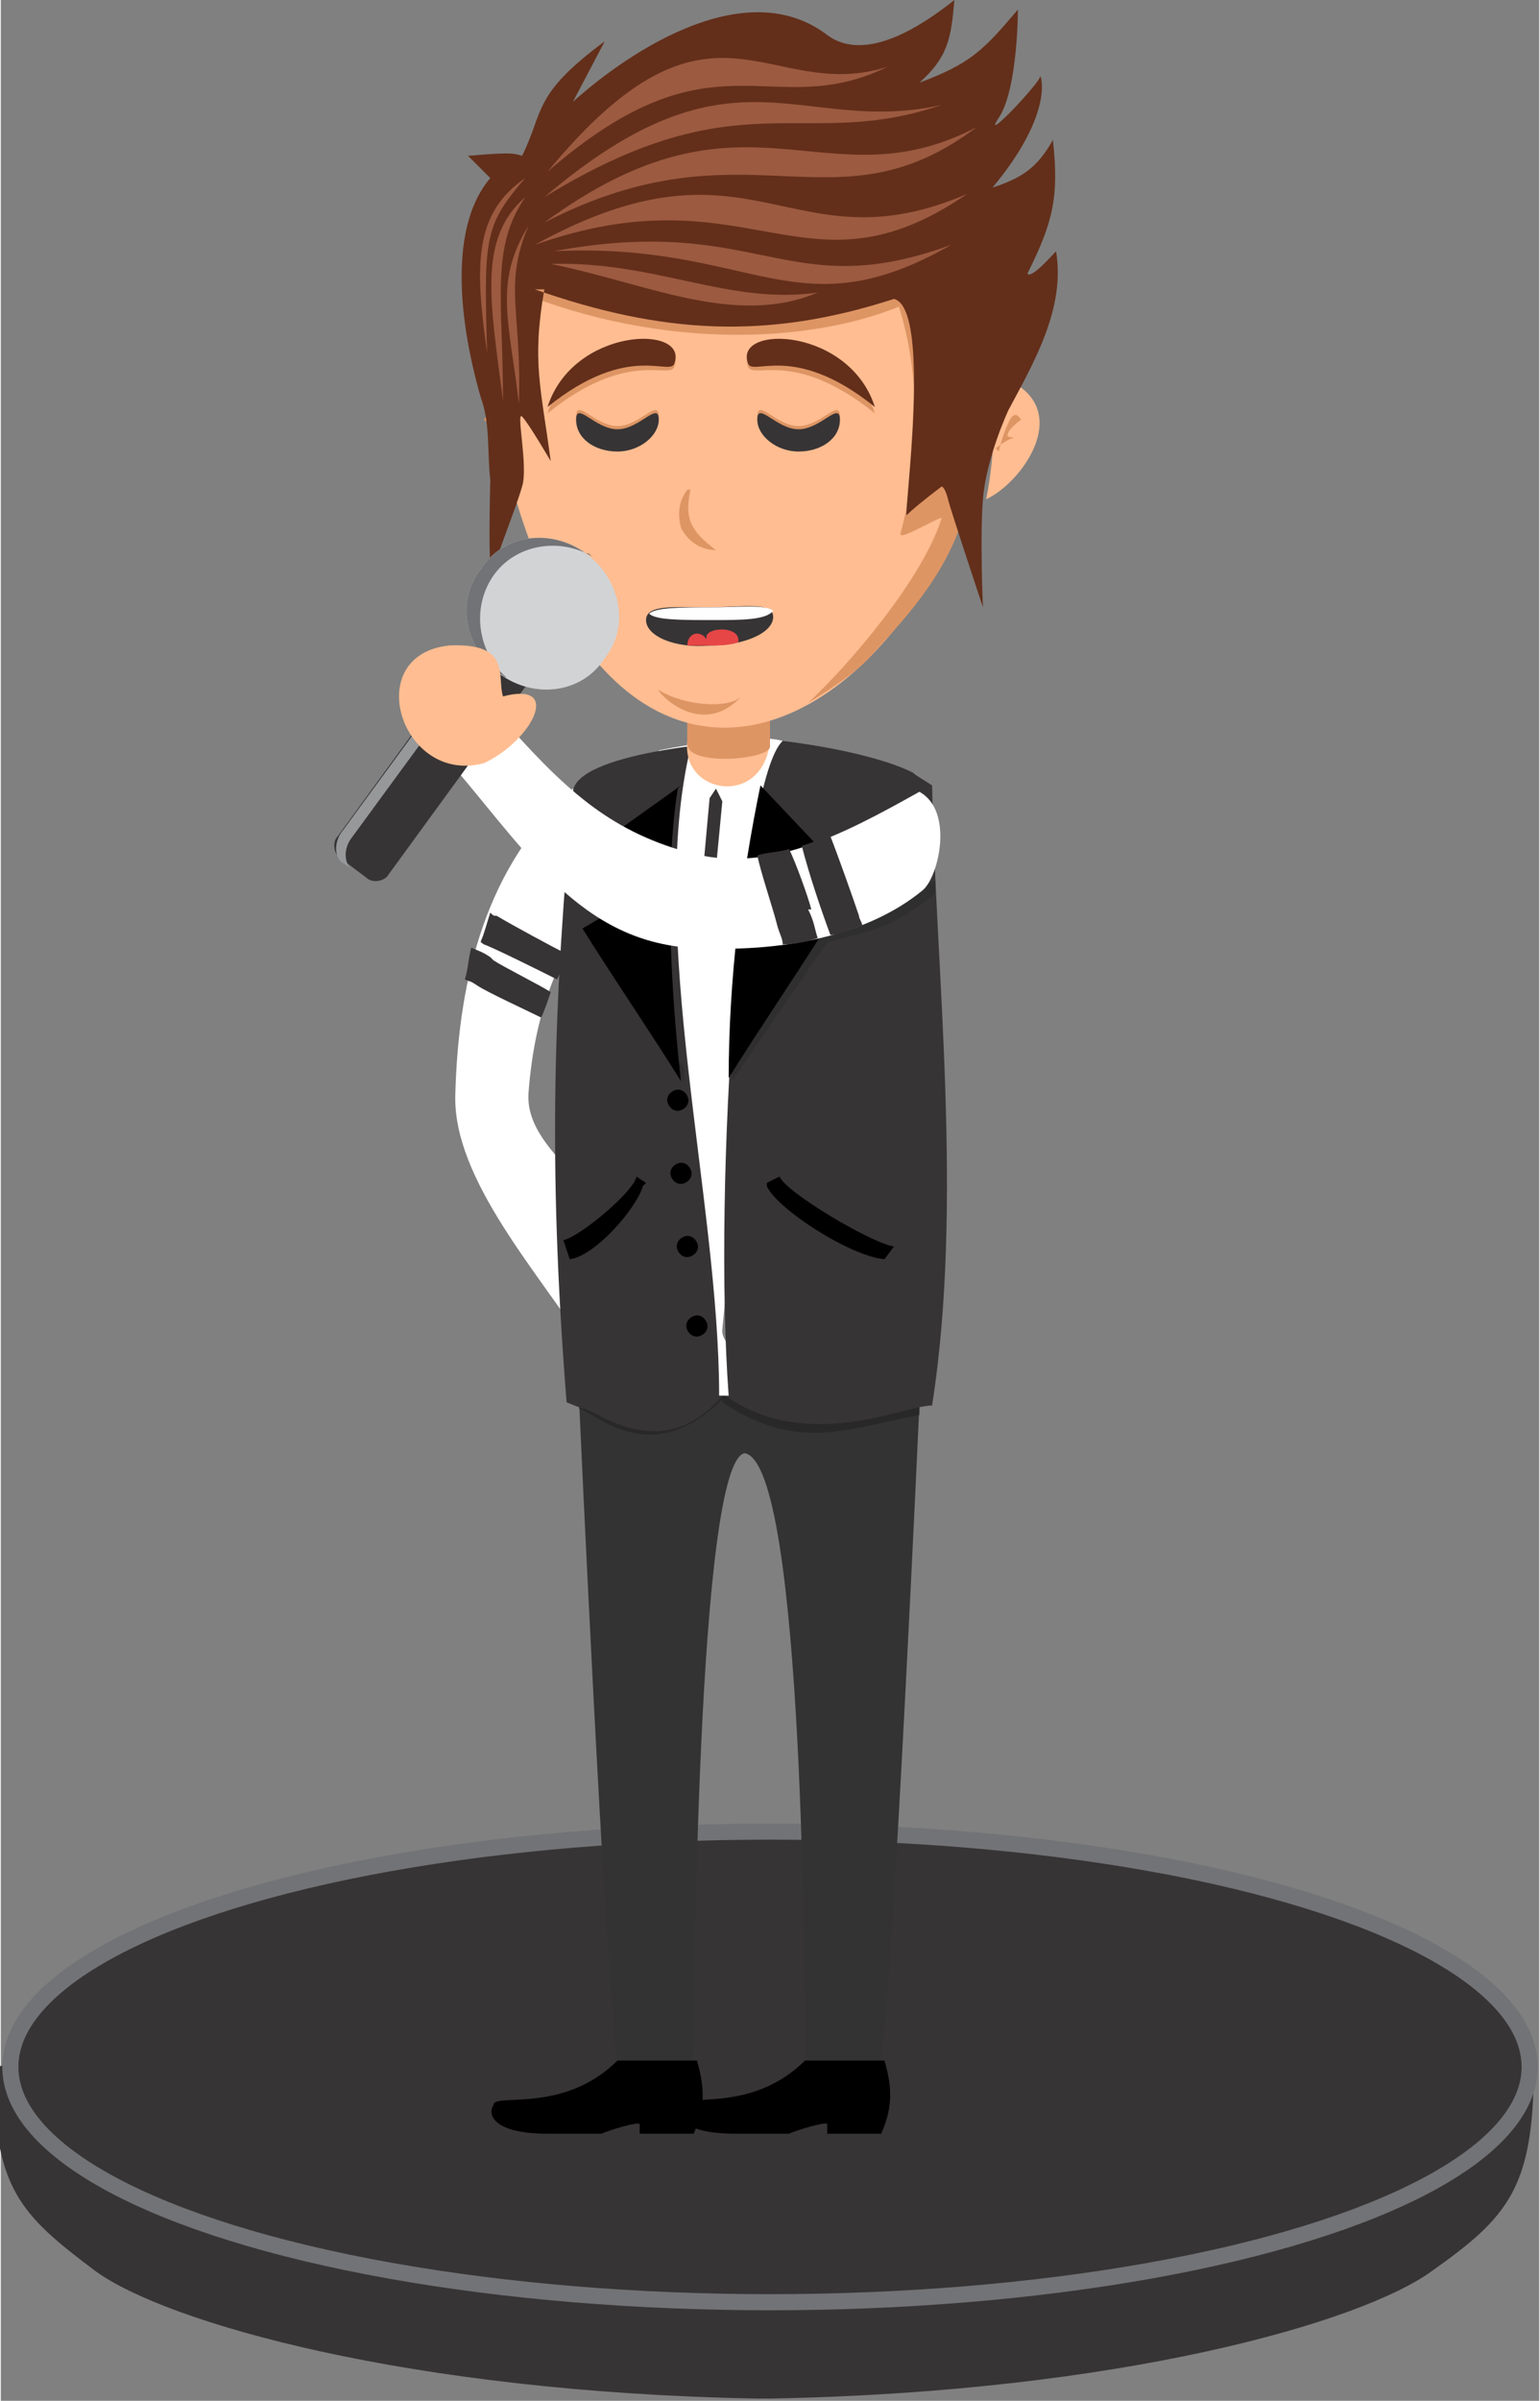 <?xml version="1.0" encoding="UTF-8"?>
<!DOCTYPE svg PUBLIC "-//W3C//DTD SVG 1.1//EN" "http://www.w3.org/Graphics/SVG/1.1/DTD/svg11.dtd">
<!-- Creator: CorelDRAW X6 -->
<svg xmlns="http://www.w3.org/2000/svg" xml:space="preserve" width="5.646in" height="8.798in" version="1.1" style="shape-rendering:geometricPrecision; text-rendering:geometricPrecision; image-rendering:optimizeQuality; fill-rule:evenodd; clip-rule:evenodd"
viewBox="0 0 484 755"
 xmlns:xlink="http://www.w3.org/1999/xlink">
 <rect x="0" y="0" width="484" height="755" fill="#808080" stroke="none"/>
 <defs>
  <style type="text/css">
   <![CDATA[
    .str0 {stroke:#373435;stroke-width:0.596}
    .str2 {stroke:black;stroke-width:0.675}
    .str1 {stroke:#727376;stroke-width:5.066}
    .fil1 {fill:#373435}
    .fil16 {fill:#727376}
    .fil14 {fill:#96989A}
    .fil15 {fill:#D2D3D5}
    .fil3 {fill:#E6E7E8}
    .fil12 {fill:#FEFEFE}
    .fil6 {fill:black}
    .fil4 {fill:#333333}
    .fil10 {fill:#632F1A}
    .fil11 {fill:#9C5A40}
    .fil9 {fill:#DE9564}
    .fil8 {fill:#FFBD91}
    .fil2 {fill:white}
    .fil5 {fill:#292829}
    .fil7 {fill:#302F30}
    .fil0 {fill:#54546E}
    .fil13 {fill:#E74646}
   ]]>
  </style>
 </defs>
 <rect class="fil0" x="-3187" y="947" width="729" height="944"/>
 <path class="fil1 str0" d="M0 650c79,0 159,0 239,0l0 0 2 0 2 0 0 0c80,0 160,0 239,0 0,38 -8,47 -32,64 -22,16 -98,38 -208,40l0 0c-1,0 -2,0 -2,0 -1,0 -2,0 -2,0l0 0c-110,-2 -186,-24 -208,-40 -24,-18 -32,-26 -32,-64z"/>
 <ellipse class="fil1 str1" cx="242" cy="650" rx="239" ry="74"/>
 <path class="fil2" d="M194 275l-14 -27c-27,24 -36,59 -37,96 -1,27 27,57 42,81l22 -18c-11,-31 -42,-43 -41,-63 2,-27 10,-47 28,-69z"/>
 <path class="fil1" d="M178 301c-1,2 -2,5 -3,7 -4,-2 -20,-10 -23,-11 -3,-2 0,0 -1,-1 1,-2 2,-6 3,-9 1,1 1,1 2,1 5,3 18,10 22,12z"/>
 <path class="fil1" d="M155 302c3,2 15,8 18,10 -1,3 -2,6 -3,8 -4,-2 -17,-8 -20,-10 -3,-2 -2,-1 -4,-2 1,-3 1,-6 2,-10 2,1 3,1 6,3z"/>
 <path class="fil3" d="M146 241c8,11 26,34 35,40 3,2 3,-3 3,-3l-29 -35 -8 -8 0 6z"/>
 <path class="fil4" d="M234 457c19,3 19,175 19,192l24 -1c4,-29 12,-206 12,-206 -15,-6 -92,-5 -107,0 0,0 8,177 12,206l24 1c0,-16 1,-189 16,-192z"/>
 <path class="fil5" d="M227 440c-22,22 -39,5 -45,3l0 -1 18 -5 20 3 46 -20 15 13 8 7 0 3 0 2c-22,4 -38,12 -62,-4z"/>
 <path class="fil2" d="M246 233c0,4 -14,133 -19,185 -1,6 16,17 15,20 -1,2 -36,0 -36,1 -1,-5 18,-13 17,-22 -6,-54 -18,-161 -16,-181 0,0 28,-6 39,-3z"/>
 <path class="fil1" d="M180 249c-6,65 -8,116 -2,192l5 2c3,-1 24,19 44,-4l2 0c-5,-68 4,-194 17,-206 0,0 27,3 41,10 1,1 3,2 6,4 1,57 10,131 0,195 -9,0 -39,15 -65,-3l-2 0c0,-62 -23,-145 -9,-204 0,0 11,-1 21,-2 -11,0 -57,4 -58,16z"/>
 <path class="fil6" d="M277 648l-24 0c-17,17 -39,10 -39,14 -2,3 0,9 17,9 6,0 17,0 17,0 2,-1 12,-4 12,-3l0 3 17 0c3,-7 4,-13 1,-23z"/>
 <path class="fil6" d="M218 648l-24 0c-17,17 -39,10 -39,14 -2,3 0,9 17,9 6,0 17,0 17,0 2,-1 12,-4 12,-3l0 3 17 0c3,-7 4,-13 1,-23z"/>
 <path class="fil6" d="M241 372l4 -2c2,5 29,21 36,22l-3 4c-11,-1 -34,-16 -37,-23z"/>
 <path class="fil6" d="M203 372l-3 -2c-1,5 -18,19 -23,20l2 6c8,-1 21,-16 23,-23z"/>
 <path class="fil6 str2" d="M213 343c-1,0 -3,1 -3,3 0,1 1,3 3,3 1,0 3,-1 3,-3 0,-1 -1,-3 -3,-3z"/>
 <path class="fil6 str2" d="M214 366c-1,0 -3,1 -3,3 0,1 1,3 3,3 1,0 3,-1 3,-3 0,-1 -1,-3 -3,-3z"/>
 <path class="fil6 str2" d="M216 389c-1,0 -3,1 -3,3 0,1 1,3 3,3 1,0 3,-1 3,-3 0,-1 -1,-3 -3,-3z"/>
 <path class="fil6 str2" d="M219 414c-1,0 -3,1 -3,3 0,1 1,3 3,3 1,0 3,-1 3,-3 0,-1 -1,-3 -3,-3z"/>
 <polygon class="fil1" points="227,252 225,273 238,274 233,275 239,278 225,277 224,283 223,280 220,285 221,277 209,277 212,275 206,273 221,273 223,251 225,248 "/>
 <polygon class="fil7" points="187,266 186,267 201,283 204,279 189,265 "/>
 <polygon class="fil7" points="184,291 183,292 215,340 215,336 "/>
 <path class="fil6" d="M214 247l-28 20 14 15 -17 10c10,16 21,32 31,48 -2,-17 -6,-61 -1,-92z"/>
 <polygon class="fil7" points="272,266 272,267 258,283 255,279 269,265 "/>
 <polygon class="fil7" points="260,291 263,292 230,340 230,336 "/>
 <path class="fil6" d="M239 247l18 19 -14 15 17 10c-10,16 -21,32 -31,48 0,-31 4,-63 10,-92z"/>
 <polygon class="fil7" points="272,266 272,267 258,283 255,279 269,265 "/>
 <path class="fil7" d="M257 297l2 -3 28 -14 7 -3 0 4c-15,12 -19,11 -36,16z"/>
 <path class="fil7" d="M188 287c0,0 -8,-5 -9,-7 -1,-1 -2,-2 -2,-2l0 -5 9 7 4 4 0 2 -1 0 -1 1 -1 -1z"/>
 <path class="fil2" d="M289 249c11,6 6,27 1,31 -17,14 -44,20 -74,18 -36,-3 -53,-34 -78,-62l18 -12c21,24 35,37 60,44 25,7 48,-5 73,-19z"/>
 <path class="fil1" d="M261 263c-3,1 -6,2 -9,3 2,8 6,20 9,28 3,0 7,-2 10,-3 0,-1 -1,-2 -1,-3 -2,-6 -7,-20 -9,-25z"/>
 <path class="fil1" d="M255 286c-1,-4 -5,-15 -7,-19 -3,1 -7,1 -10,2 1,5 5,17 6,21 1,4 2,5 2,7 4,0 8,-1 11,-2 -1,-3 -1,-5 -3,-9z"/>
 <path class="fil8" d="M242 215l-26 0 0 18c-2,17 24,21 26,0l0 -18z"/>
 <path class="fil9" d="M159 142c0,0 -1,-5 -3,-9 -2,-5 -4,-1 -4,-1 0,0 3,2 4,4 1,2 -1,1 -2,2 1,-1 6,3 6,3z"/>
 <path class="fil9" d="M242 215l-26 0 0 19c0,7 25,5 26,1l0 -20z"/>
 <path class="fil8" d="M310 157c11,-5 27,-27 8,-37 -2,-1 -3,-1 -5,-1 0,1 0,2 0,2 0,0 0,22 -3,36z"/>
 <path class="fil9" d="M314 142c0,0 1,-5 3,-9 2,-5 4,-1 4,-1 0,0 -3,2 -4,4 -1,2 1,1 2,2 -1,-1 -6,3 -6,3z"/>
 <path class="fil8" d="M309 146c-33,96 -119,124 -150,0 1,-43 -5,-48 25,-83 12,-14 44,-16 49,-16l0 0 0 0 0 0 0 0c5,0 37,2 49,16 30,35 25,40 25,83z"/>
 <path class="fil9" d="M292 92c-29,16 -79,19 -126,1l2 -4 70 9 62 -19 -7 14z"/>
 <path class="fil9" d="M164 90c29,16 79,19 126,1l-2 -4 -70 9 -62 -19 7 14z"/>
 <path class="fil9" d="M281 92c8,21 9,50 2,76 0,2 13,-6 13,-5 -6,19 -29,46 -42,58 0,0 14,-8 20,-15 9,-10 23,-24 29,-44 5,-16 -5,-23 -5,-23l0 -29 -9 -42 -8 23z"/>
 <path class="fil10" d="M171 91c-4,23 -1,31 2,54 0,0 -7,-12 -9,-14 -2,-2 2,16 0,22 -2,7 -7,19 -9,26 -2,7 -1,-28 -1,-28 -1,-9 0,-18 -3,-26 -8,-28 -9,-55 3,-69 -2,-2 -3,-3 -7,-7 12,-1 14,-1 17,0 7,-14 3,-19 26,-36l-10 19c19,-17 55,-40 80,-21 12,9 30,-3 40,-11 -1,12 -2,18 -11,26 16,-6 20,-10 31,-23 0,0 0,25 -6,34 -6,9 13,-11 13,-13 0,-1 5,11 -15,35 9,-3 14,-6 19,-15 2,18 0,26 -8,42 1,2 8,-6 9,-7 3,18 -7,35 -15,50 0,0 -7,15 -8,28 -1,12 0,34 0,34 0,0 -10,-30 -11,-34 -1,-4 -2,-4 -2,-4 0,0 -8,6 -11,9 -1,0 8,-65 -4,-68 -40,13 -73,11 -113,-3z"/>
 <path class="fil9" d="M216 154c-3,4 -3,8 -2,12l0 0 0 0 0 0 0 0c2,4 6,7 11,7 -8,-6 -10,-10 -8,-19z"/>
 <path class="fil9" d="M233 219c-4,4 -18,3 -26,-2 -1,0 13,16 26,2z"/>
 <path class="fil11" d="M172 54c52,-63 69,-21 107,-33 -37,18 -54,-13 -107,33z"/>
 <path class="fil11" d="M171 62c60,-51 80,-19 125,-29 -44,15 -63,-9 -125,29z"/>
 <path class="fil11" d="M171 70c64,-47 88,-5 136,-30 -45,34 -72,-3 -136,30z"/>
 <path class="fil11" d="M168 77c69,-38 80,8 136,-16 -51,35 -68,-8 -136,16z"/>
 <path class="fil11" d="M174 79c65,-12 73,17 125,-2 -49,28 -62,-1 -125,2z"/>
 <path class="fil11" d="M173 83c33,-1 56,13 84,9 -26,11 -54,-3 -84,-9z"/>
 <path class="fil11" d="M153 111c-1,-36 -1,-40 12,-55 -16,11 -16,27 -12,55z"/>
 <path class="fil11" d="M158 126c0,-32 -4,-48 7,-64 -15,13 -11,33 -7,64z"/>
 <path class="fil11" d="M163 127c1,-29 -5,-37 3,-56 -11,18 -6,30 -3,56z"/>
 <path class="fil1" d="M223 191c-11,0 -20,-1 -20,4 0,5 9,9 20,8 11,0 20,-4 20,-9 0,-5 -10,-3 -21,-3z"/>
 <path class="fil12" d="M223 191c9,0 17,-1 20,1 -2,3 -10,3 -19,3 -10,0 -18,0 -20,-2 2,-2 10,-2 19,-2z"/>
 <path class="fil13" d="M222 200c1,-3 11,-3 10,2 -3,1 -6,1 -9,1 -3,0 -5,0 -7,0 0,0 0,1 0,0 0,-4 4,-5 6,-2z"/>
 <path class="fil9" d="M275 130c-8,-25 -44,-27 -40,-15 1,5 14,-6 40,15z"/>
 <path class="fil10" d="M275 128c-8,-25 -44,-26 -40,-14 1,5 14,-7 40,14z"/>
 <path class="fil9" d="M251 141c-7,0 -13,-5 -13,-10 0,-6 6,3 13,3 7,0 13,-9 13,-3 0,6 -6,10 -13,10z"/>
 <path class="fil1" d="M251 142c-7,0 -13,-5 -13,-10 0,-6 6,3 13,3 7,0 13,-9 13,-3 0,6 -6,10 -13,10z"/>
 <path class="fil9" d="M194 141c7,0 13,-5 13,-10 0,-6 -6,3 -13,3 -7,0 -13,-9 -13,-3 0,6 6,10 13,10z"/>
 <path class="fil1" d="M194 142c7,0 13,-5 13,-10 0,-6 -6,3 -13,3 -7,0 -13,-9 -13,-3 0,6 6,10 13,10z"/>
 <path class="fil1" d="M164 209l-8 -6c-2,-2 -6,-1 -7,1l-43 59c-2,2 -1,6 1,7l8 6c2,2 6,1 7,-1l43 -59c2,-2 1,-6 -1,-7z"/>
 <path class="fil14" d="M159 205l-3 -2c-2,-2 -6,-1 -8,3l-41 56c-2,3 -2,7 0,9l3 2c-2,-2 -2,-6 0,-9l41 -56c2,-3 6,-4 8,-3z"/>
 <path class="fil15" d="M184 174c-11,-8 -26,-6 -33,5 -8,10 -5,25 6,33 11,8 26,6 33,-5 8,-10 5,-25 -6,-33z"/>
 <path class="fil16" d="M184 174c-11,-8 -26,-6 -33,5 -8,10 -5,25 6,33 1,0 1,1 2,1 -9,-8 -11,-22 -4,-32 7,-10 21,-12 31,-6 -1,-1 -1,-1 -2,-1z"/>
 <path class="fil8" d="M158 219c-2,-6 3,-17 -17,-16 -28,3 -15,44 11,37 15,-7 25,-26 6,-21z"/>
 <path class="fil9" d="M172 130c8,-25 44,-27 40,-15 -1,5 -14,-6 -40,15z"/>
 <path class="fil10" d="M172 128c8,-25 44,-26 40,-14 -1,5 -14,-7 -40,14z"/>
</svg>
